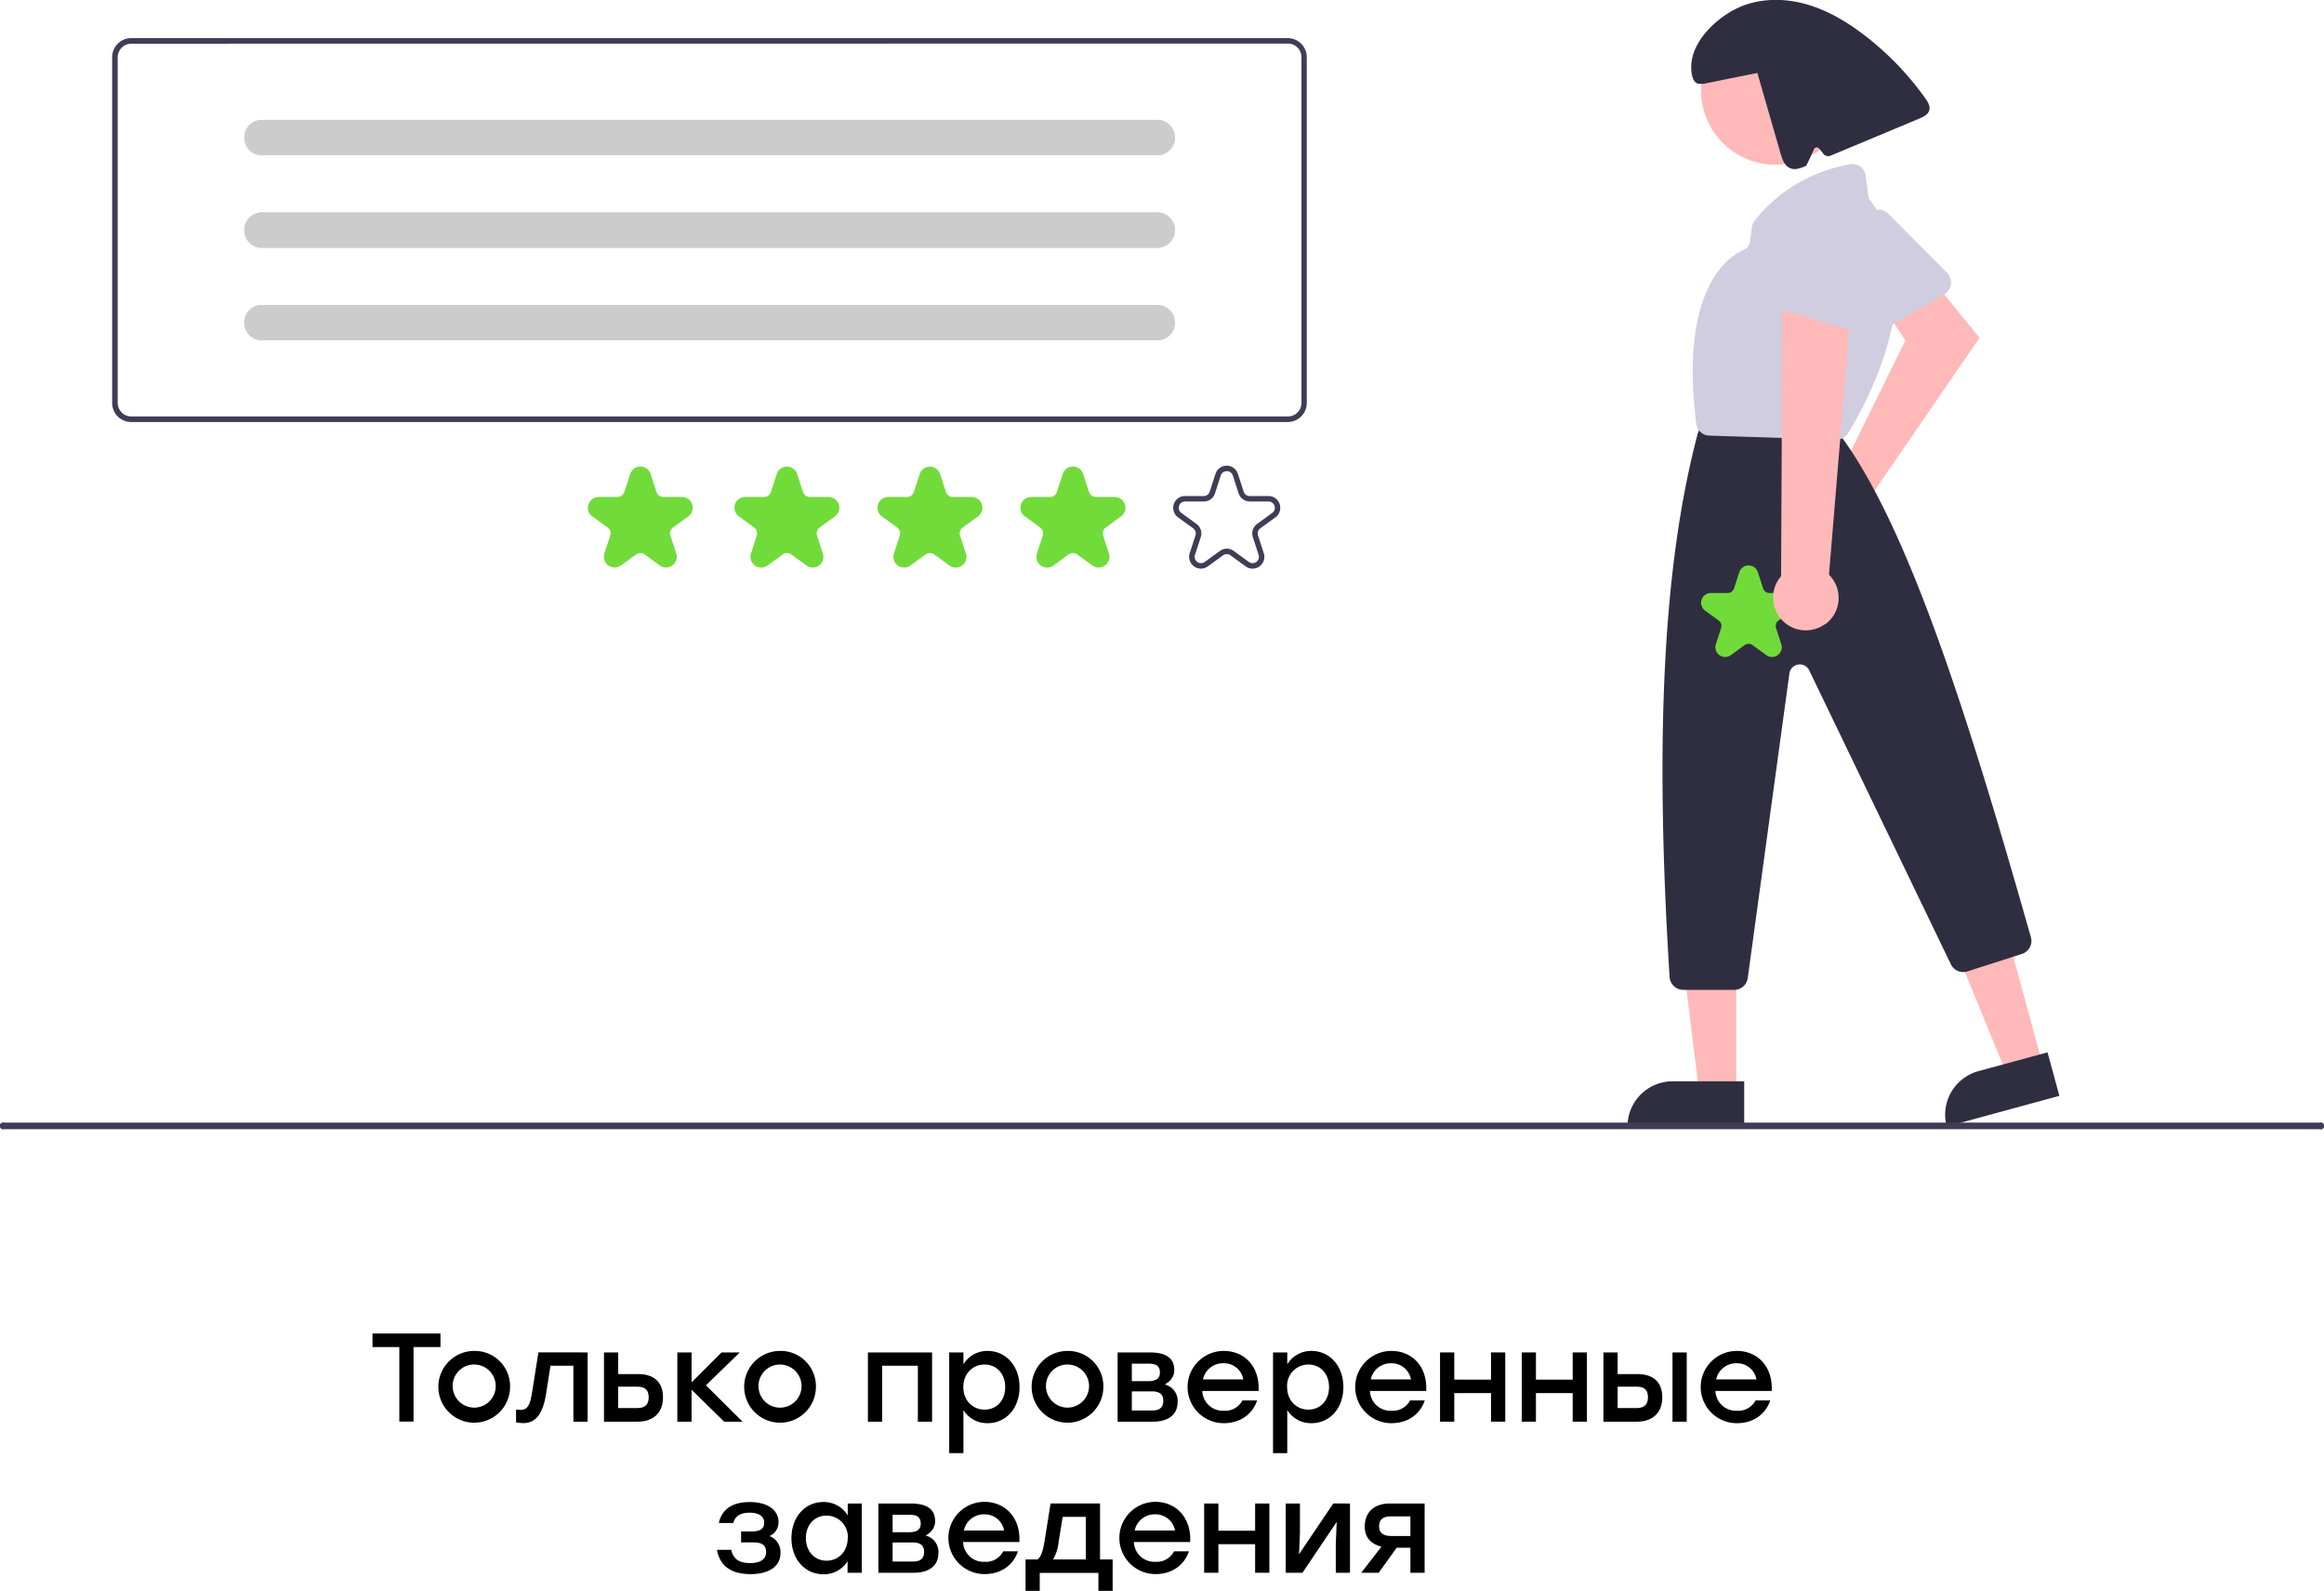 <svg id="Layer_2" data-name="Layer 2" xmlns="http://www.w3.org/2000/svg" viewBox="0 0 664.74 454.87"><defs><style>.cls-1{fill:#ffb9b9;}.cls-2{fill:#d0cde1;}.cls-3{fill:#2f2e41;}.cls-4{fill:#71db3a;}.cls-5{fill:#3f3d56;}.cls-6{fill:#ccc;}</style></defs><path class="cls-1" d="M5431.53,2636a8.52,8.52,0,0,1,1.4-.3l19-38.56-5.8-8.69,12-10.45,15,18.4L5442.49,2641a9.1,9.1,0,1,1-12-4.59,9.58,9.58,0,0,1,1.06-.39Z" transform="translate(-4906.92 -2499.8)"/><path class="cls-2" d="M5463.92,2583.3a3.93,3.93,0,0,1-.88.7l-19.42,11.25a3.89,3.89,0,0,1-5.32-1.41l-.16-.29-9.44-20a3.88,3.88,0,0,1,1.33-4.89l12-8.19a3.89,3.89,0,0,1,5,.47l16.82,16.88a3.89,3.89,0,0,1,.08,5.43Z" transform="translate(-4906.92 -2499.8)"/><polygon class="cls-1" points="584.26 304.44 574.01 307.23 558.37 269.02 573.5 264.9 584.26 304.44"/><path class="cls-3" d="M5472.81,2806.09l19.77-5.37h0l3.39,12.44h0l-32.22,8.77h0A12.91,12.91,0,0,1,5472.81,2806.09Z" transform="translate(-4906.92 -2499.8)"/><polygon class="cls-1" points="496.63 312.26 486 312.26 480.95 271.28 496.63 271.28 496.63 312.26"/><path class="cls-3" d="M5385.34,2809h20.48v12.9h-33.38A12.89,12.89,0,0,1,5385.34,2809Z" transform="translate(-4906.92 -2499.8)"/><circle class="cls-1" cx="507.82" cy="25.83" r="21.28"/><path class="cls-3" d="M5402.9,2782.85h-14.52a3.93,3.93,0,0,1-3.9-3.66c-4.32-68.77-1.79-118.1,8-155.24a3,3,0,0,1,.16-.48l.77-1.94a3.87,3.87,0,0,1,3.62-2.45h29.86a3.84,3.84,0,0,1,3,1.36l4.05,4.73a3.11,3.11,0,0,1,.23.28c18.28,25.5,34.67,75.35,53.65,142.35a3.89,3.89,0,0,1-2.57,4.78l-15.6,5a3.93,3.93,0,0,1-4.7-2l-40.49-84a3,3,0,0,0-5.73.91l-11.9,87A3.92,3.92,0,0,1,5402.9,2782.85Z" transform="translate(-4906.92 -2499.8)"/><path class="cls-2" d="M5432.24,2625.51h-.13l-36.26-1.14a3.89,3.89,0,0,1-3.75-3.43c-4.6-37.21,8-47.18,13.64-49.73a3,3,0,0,0,1.75-2.38l.49-3.9a3.82,3.82,0,0,1,.77-1.9c8.83-11.44,20.89-15.1,27.29-16.27a3.89,3.89,0,0,1,4.52,3.15.58.58,0,0,1,0,.19l.73,5.6a3.12,3.12,0,0,0,.62,1.46c18.42,24.09-2.1,59.64-6.4,66.53h0A3.9,3.9,0,0,1,5432.24,2625.51Z" transform="translate(-4906.92 -2499.8)"/><path class="cls-3" d="M5457.68,2528a84.65,84.65,0,0,0-16.9-17.69c-5.37-4.2-11.35-7.78-17.95-9.5s-13.88-1.42-19.9,1.78-12.24,9.55-12.27,16.37c0,2.19.54,5.15,2.7,4.77l.62.08,15.6-3.15,6.65,23.06c.47,1.62,1.09,3.43,2.63,4.13s3.12,0,4.59-.58c.24-.1,2.31-4.75,2.31-4.75a.87.87,0,0,1,1.11-.52,1,1,0,0,1,.39.27l1.23,1.54a1.75,1.75,0,0,0,2,.52l25.44-10.63c1.17-.49,2.48-1.12,2.82-2.35S5458.38,2529,5457.68,2528Z" transform="translate(-4906.92 -2499.8)"/><path class="cls-4" d="M5413.78,2687.67a2.78,2.78,0,0,1-1.64-.54l-3.94-2.86a1.92,1.92,0,0,0-2.26,0l-3.94,2.86a2.78,2.78,0,0,1-3.89-.61,2.82,2.82,0,0,1-.4-2.5l1.51-4.64a1.89,1.89,0,0,0-.7-2.14l-3.94-2.87a2.79,2.79,0,0,1,1.64-5h4.87a1.91,1.91,0,0,0,1.83-1.32l1.5-4.64a2.79,2.79,0,0,1,5.3,0l1.51,4.64a1.89,1.89,0,0,0,1.82,1.32h4.88a2.79,2.79,0,0,1,1.63,5l-3.94,2.87a1.89,1.89,0,0,0-.7,2.14l1.51,4.64a2.8,2.8,0,0,1-2.65,3.65Z" transform="translate(-4906.92 -2499.8)"/><path class="cls-1" d="M5428.85,2678.4a9.3,9.3,0,0,0,2.28-13,9.82,9.82,0,0,0-1.06-1.26l6.74-81.34-20.06,2.76-.38,79a9.36,9.36,0,0,0,12.48,13.77Z" transform="translate(-4906.92 -2499.8)"/><path class="cls-2" d="M5438.12,2594.55a3.77,3.77,0,0,1-1.11-.16l-21.53-6.33a3.89,3.89,0,0,1-2.64-4.84c0-.1.06-.21.1-.31l8-20.58a3.88,3.88,0,0,1,4.47-2.4l14.22,3.09a3.9,3.9,0,0,1,3.07,3.92l-.66,23.82a3.89,3.89,0,0,1-3.89,3.79Z" transform="translate(-4906.92 -2499.8)"/><path class="cls-5" d="M5275.29,2620.48h-330.8A5.45,5.45,0,0,1,4939,2615v-98.85a5.45,5.45,0,0,1,5.45-5.45h330.8a5.46,5.46,0,0,1,5.45,5.45V2615A5.46,5.46,0,0,1,5275.29,2620.48Zm-330.8-108.19a3.9,3.9,0,0,0-3.9,3.89V2615a3.9,3.9,0,0,0,3.9,3.89h330.8a3.89,3.89,0,0,0,3.89-3.89v-98.85a3.89,3.89,0,0,0-3.89-3.89Z" transform="translate(-4906.92 -2499.8)"/><path class="cls-4" d="M5097.47,2662.1a3.05,3.05,0,0,1-1.8-.59l-4.34-3.16a2.1,2.1,0,0,0-2.48,0l-4.34,3.16a3.07,3.07,0,0,1-4.72-3.43l1.66-5.1a2.09,2.09,0,0,0-.76-2.36l-4.34-3.16a3.06,3.06,0,0,1,1.8-5.54h5.36a2.11,2.11,0,0,0,2-1.46l1.66-5.1a3.06,3.06,0,0,1,3.86-2,3.12,3.12,0,0,1,2,2l1.65,5.1a2.12,2.12,0,0,0,2,1.46H5102a3.06,3.06,0,0,1,1.8,5.54l-4.34,3.16a2.08,2.08,0,0,0-.77,2.36l1.66,5.1a3.08,3.08,0,0,1-2.92,4Z" transform="translate(-4906.92 -2499.8)"/><path class="cls-4" d="M5139.4,2662.1a3.05,3.05,0,0,1-1.8-.59l-4.34-3.16a2.1,2.1,0,0,0-2.48,0l-4.34,3.16a3.07,3.07,0,0,1-4.72-3.43l1.66-5.1a2.11,2.11,0,0,0-.77-2.36l-4.34-3.16a3.06,3.06,0,0,1,1.8-5.54h5.37a2.1,2.1,0,0,0,2-1.46l1.66-5.1a3.06,3.06,0,0,1,5.83,0l1.66,5.1a2.11,2.11,0,0,0,2,1.46H5144A3.07,3.07,0,0,1,5147,2645a3,3,0,0,1-1.27,2.47l-4.34,3.16a2.09,2.09,0,0,0-.76,2.36l1.65,5.1a3,3,0,0,1-1.11,3.43A3.05,3.05,0,0,1,5139.4,2662.1Z" transform="translate(-4906.92 -2499.8)"/><path class="cls-4" d="M5180.3,2662.1a3.05,3.05,0,0,1-1.8-.59l-4.35-3.16a2.1,2.1,0,0,0-2.48,0l-4.34,3.16a3.07,3.07,0,0,1-4.28-.68,3.1,3.1,0,0,1-.43-2.75l1.66-5.1a2.11,2.11,0,0,0-.77-2.36l-4.34-3.16a3.06,3.06,0,0,1,1.8-5.54h5.36a2.11,2.11,0,0,0,2-1.46l1.66-5.1a3.06,3.06,0,0,1,5.83,0l1.66,5.1a2.1,2.1,0,0,0,2,1.46h5.37a3.06,3.06,0,0,1,1.8,5.54l-4.34,3.16a2.11,2.11,0,0,0-.77,2.36l1.66,5.1a3,3,0,0,1-1.11,3.43A3.08,3.08,0,0,1,5180.3,2662.1Z" transform="translate(-4906.92 -2499.8)"/><path class="cls-4" d="M5221.19,2662.1a3.08,3.08,0,0,1-1.8-.59l-4.34-3.16a2.1,2.1,0,0,0-2.48,0l-4.34,3.16a3.06,3.06,0,0,1-4.71-3.43l1.65-5.1a2.09,2.09,0,0,0-.76-2.36l-4.34-3.16a3.06,3.06,0,0,1,1.8-5.54h5.36a2.11,2.11,0,0,0,2-1.46l1.66-5.1a3.06,3.06,0,0,1,3.86-2,3.12,3.12,0,0,1,2,2l1.65,5.1a2.12,2.12,0,0,0,2,1.46h5.37a3.06,3.06,0,0,1,1.8,5.54l-4.34,3.16a2.11,2.11,0,0,0-.77,2.36l1.66,5.1a3.08,3.08,0,0,1-2.92,4Z" transform="translate(-4906.92 -2499.8)"/><path class="cls-5" d="M5250.41,2662.4a3.38,3.38,0,0,1-3.2-4.41l1.66-5.11a1.8,1.8,0,0,0-.66-2l-4.34-3.15a3.37,3.37,0,0,1-.74-4.7,3.33,3.33,0,0,1,2.72-1.39h5.37a1.8,1.8,0,0,0,1.72-1.25l1.65-5.1a3.37,3.37,0,0,1,6.41,0l1.65,5.1a1.81,1.81,0,0,0,1.72,1.25h5.37a3.37,3.37,0,0,1,2,6.09l-4.34,3.15a1.8,1.8,0,0,0-.66,2l1.66,5.11a3.36,3.36,0,0,1-5.18,3.76l-4.34-3.15a1.79,1.79,0,0,0-2.13,0l-4.34,3.15A3.33,3.33,0,0,1,5250.41,2662.4Zm7.39-5.71a3.32,3.32,0,0,1,2,.65l4.34,3.15a1.81,1.81,0,0,0,2.79-2l-1.66-5.11a3.37,3.37,0,0,1,1.22-3.76l4.34-3.15a1.81,1.81,0,0,0-1.06-3.27h-5.37a3.37,3.37,0,0,1-3.2-2.33l-1.65-5.1a1.81,1.81,0,0,0-2.28-1.16,1.83,1.83,0,0,0-1.17,1.16l-1.65,5.1a3.36,3.36,0,0,1-3.2,2.33h-5.37a1.81,1.81,0,0,0-1.06,3.27l4.34,3.15a3.37,3.37,0,0,1,1.22,3.76l-1.66,5.11a1.81,1.81,0,0,0,2.79,2l4.34-3.15A3.33,3.33,0,0,1,5257.8,2656.69Z" transform="translate(-4906.92 -2499.8)"/><path class="cls-6" d="M4981.85,2534.08a5.06,5.06,0,0,0,0,10.12h256.08a5.06,5.06,0,0,0,0-10.12Z" transform="translate(-4906.92 -2499.8)"/><path class="cls-6" d="M4981.85,2560.54a5.06,5.06,0,0,0,0,10.12h256.08a5.06,5.06,0,0,0,0-10.12Z" transform="translate(-4906.92 -2499.8)"/><path class="cls-6" d="M4981.85,2587a5.06,5.06,0,0,0,0,10.12h256.08a5.06,5.06,0,0,0,0-10.12Z" transform="translate(-4906.92 -2499.8)"/><path class="cls-6" d="M4981.85,2534.08a5.06,5.06,0,0,0,0,10.12h256.08a5.06,5.06,0,0,0,0-10.12Z" transform="translate(-4906.92 -2499.8)"/><path class="cls-6" d="M4981.85,2560.54a5.06,5.06,0,0,0,0,10.12h256.08a5.06,5.06,0,0,0,0-10.12Z" transform="translate(-4906.92 -2499.8)"/><path class="cls-6" d="M4981.85,2587a5.06,5.06,0,0,0,0,10.12h256.08a5.06,5.06,0,0,0,0-10.12Z" transform="translate(-4906.92 -2499.8)"/><path d="M5032.91,2885h-7.7v21.31h-4.07V2885h-7.67v-3.89h19.44Z" transform="translate(-4906.92 -2499.8)"/><path d="M5052.82,2896.43a10.26,10.26,0,1,1-10.26-10.33A10.09,10.09,0,0,1,5052.82,2896.43Zm-16.42,0a6.16,6.16,0,1,0,6.16-6.44A6.12,6.12,0,0,0,5036.4,2896.43Z" transform="translate(-4906.92 -2499.8)"/><path d="M5075,2886.53v19.8h-4.07v-16h-6.55l-1.3,8.28c-1,5.9-3.16,8.13-6.55,8.13a13.71,13.71,0,0,1-2-.21v-3.67c.39,0,.79.1,1.19.1,1.9,0,2.73-1,3.34-4.71l1.87-11.74Z" transform="translate(-4906.92 -2499.8)"/><path d="M5096.56,2899.38c0,4.76-3.17,6.95-7.24,6.95h-9.64v-19.8h4.06v6.19h5.73C5093.54,2892.72,5096.56,2894.63,5096.56,2899.38Zm-4.1,0c0-1.83-.73-3.06-3.21-3.06h-5.51v6.12h5.47C5091.7,2902.44,5092.46,2901.15,5092.46,2899.38Z" transform="translate(-4906.92 -2499.8)"/><path d="M5114.05,2906.33l-9.32-9.14v9.14h-4.07v-19.8h4.07v8.57l8.57-8.57h5.22l-9.68,9.4,10.47,10.4Z" transform="translate(-4906.92 -2499.8)"/><path d="M5140.3,2896.43A10.26,10.26,0,1,1,5130,2886.1,10.09,10.09,0,0,1,5140.3,2896.43Zm-16.42,0A6.16,6.16,0,1,0,5130,2890,6.12,6.12,0,0,0,5123.88,2896.43Z" transform="translate(-4906.92 -2499.8)"/><path d="M5173.53,2906.33h-4.07v-16h-10.22v16h-4.07v-19.8h18.36Z" transform="translate(-4906.92 -2499.8)"/><path d="M5198.54,2896.43c0,6.05-3.85,10.33-9.14,10.33a8,8,0,0,1-6.91-3.74v12.31h-4.07v-28.8h4.07v3.39a8,8,0,0,1,6.95-3.82C5194.62,2886.1,5198.54,2890.39,5198.54,2896.43Zm-4.1,0c0-3.78-2.45-6.44-5.9-6.44s-6.08,2.66-6.08,6.44,2.62,6.45,6.08,6.45S5194.44,2900.25,5194.44,2896.43Z" transform="translate(-4906.92 -2499.8)"/><path d="M5222.52,2896.43a10.26,10.26,0,1,1-10.26-10.33A10.09,10.09,0,0,1,5222.52,2896.43Zm-16.41,0a6.16,6.16,0,1,0,6.15-6.44A6.12,6.12,0,0,0,5206.11,2896.43Z" transform="translate(-4906.92 -2499.8)"/><path d="M5243.76,2900.64c0,3.75-2.7,5.69-7.09,5.69h-10.08v-19.8h9.21c4.29,0,7,1.37,7,5,0,2-1.08,3.2-2.7,4.17A4.79,4.79,0,0,1,5243.76,2900.64Zm-8.28-10.9h-4.82v5h4.75c2.45,0,3.28-1,3.28-2.41C5238.69,2890.71,5238,2889.74,5235.48,2889.74Zm4.18,10.58c0-1.62-.87-2.66-3.28-2.66h-5.72v5.47h5.76C5238.94,2903.13,5239.66,2902,5239.66,2900.32Z" transform="translate(-4906.92 -2499.8)"/><path d="M5266.91,2897.55h-16.09a5.86,5.86,0,0,0,6.19,5.65,5.55,5.55,0,0,0,5.29-2.95h4.21c-1.55,4.43-5.33,6.51-9.54,6.51a10.33,10.33,0,0,1-.07-20.66C5263.27,2886.1,5267.3,2891,5266.91,2897.55Zm-15.88-3.31h11.52a5.6,5.6,0,0,0-5.65-4.61A5.85,5.85,0,0,0,5251,2894.24Z" transform="translate(-4906.92 -2499.8)"/><path d="M5291.17,2896.43c0,6.05-3.85,10.33-9.14,10.33a8,8,0,0,1-6.91-3.74v12.31h-4.07v-28.8h4.07v3.39a8,8,0,0,1,6.94-3.82C5287.25,2886.1,5291.17,2890.39,5291.17,2896.43Zm-4.1,0c0-3.78-2.45-6.44-5.91-6.44a6.08,6.08,0,0,0-6.08,6.44c0,3.82,2.63,6.45,6.08,6.45S5287.07,2900.25,5287.07,2896.43Z" transform="translate(-4906.92 -2499.8)"/><path d="M5314.86,2897.55h-16.09a5.86,5.86,0,0,0,6.19,5.65,5.54,5.54,0,0,0,5.29-2.95h4.21c-1.54,4.43-5.32,6.51-9.54,6.51a10.33,10.33,0,0,1-.07-20.66C5311.22,2886.1,5315.26,2891,5314.86,2897.55Zm-15.87-3.31h11.51a5.6,5.6,0,0,0-5.65-4.61A5.83,5.83,0,0,0,5299,2894.24Z" transform="translate(-4906.92 -2499.8)"/><path d="M5337.47,2886.53v19.8h-4.07v-8.17h-10.51v8.17h-4.07v-19.8h4.07v7.78h10.51v-7.78Z" transform="translate(-4906.92 -2499.8)"/><path d="M5360.83,2886.53v19.8h-4.07v-8.17h-10.51v8.17h-4.06v-19.8h4.06v7.78h10.51v-7.78Z" transform="translate(-4906.92 -2499.8)"/><path d="M5382.39,2899.38c0,4.76-3.16,6.95-7.23,6.95h-9.61v-19.8h4.07v6.19h5.68C5379.37,2892.72,5382.39,2894.63,5382.39,2899.38Zm-4.1,0c0-1.83-.72-3.06-3.2-3.06h-5.47v6.12h5.4C5377.5,2902.44,5378.29,2901.15,5378.29,2899.38Zm11.09-12.85v19.8h-4.07v-19.8Z" transform="translate(-4906.92 -2499.8)"/><path d="M5413.68,2897.55h-16.09a5.86,5.86,0,0,0,6.19,5.65,5.56,5.56,0,0,0,5.29-2.95h4.21c-1.55,4.43-5.32,6.51-9.54,6.51a10.33,10.33,0,0,1-.07-20.66C5410,2886.1,5414.07,2891,5413.68,2897.55Zm-15.88-3.31h11.52a5.6,5.6,0,0,0-5.65-4.61A5.85,5.85,0,0,0,5397.8,2894.24Z" transform="translate(-4906.92 -2499.8)"/><path d="M5130.16,2943.92c0,3.81-3.34,6-8.53,6-6.19,0-8.89-2.84-9.64-6.94h4.1c.58,2.73,2.34,3.78,5.44,3.78s4.53-1.26,4.53-3.17c0-1.37-.65-2.74-3.49-2.74h-3.67v-3.13h3c2.77,0,3.6-1,3.6-2.45,0-1.62-1.12-2.91-4.21-2.91-2.13,0-4.07.68-4.61,2.95h-4.14c.72-3.46,3.31-6,8.82-6,5,0,8.24,2.2,8.24,5.73a4.23,4.23,0,0,1-2.59,4A4.88,4.88,0,0,1,5130.16,2943.92Z" transform="translate(-4906.92 -2499.8)"/><path d="M5153.42,2929.73v19.8h-4.07v-3.31a7.9,7.9,0,0,1-6.91,3.74c-5.29,0-9.14-4.28-9.14-10.33s3.92-10.33,9.1-10.33a8,8,0,0,1,7,3.82v-3.39Zm-4,9.9a6.08,6.08,0,0,0-6.09-6.44c-3.45,0-5.9,2.66-5.9,6.44s2.48,6.45,5.9,6.45S5149.39,2943.45,5149.39,2939.63Z" transform="translate(-4906.92 -2499.8)"/><path d="M5175.34,2943.84c0,3.75-2.7,5.69-7.09,5.69h-10.08v-19.8h9.22c4.28,0,7,1.37,7,5,0,2-1.08,3.2-2.7,4.17A4.79,4.79,0,0,1,5175.34,2943.84Zm-8.28-10.9h-4.82v5H5167c2.45,0,3.28-1,3.28-2.41C5170.27,2933.91,5169.55,2932.94,5167.06,2932.94Zm4.18,10.58c0-1.62-.86-2.66-3.28-2.66h-5.72v5.47H5168C5170.52,2946.33,5171.24,2945.18,5171.24,2943.52Z" transform="translate(-4906.92 -2499.8)"/><path d="M5198.49,2940.75H5182.4a5.86,5.86,0,0,0,6.19,5.65,5.54,5.54,0,0,0,5.29-3h4.21c-1.54,4.43-5.32,6.51-9.53,6.51a10.33,10.33,0,0,1-.08-20.66C5194.86,2929.3,5198.89,2934.23,5198.49,2940.75Zm-15.87-3.31h11.51a5.6,5.6,0,0,0-5.65-4.61A5.83,5.83,0,0,0,5182.62,2937.44Z" transform="translate(-4906.92 -2499.8)"/><path d="M5225.17,2945.72v9h-4.07v-5.15h-16.78v5.15h-4.06v-9h3.45c.9-.69,1.48-2.2,1.95-5l1.76-11h14.15v16Zm-7.67,0v-12.17h-6.62l-1.19,7.34a12,12,0,0,1-1.55,4.83Z" transform="translate(-4906.92 -2499.8)"/><path d="M5247.34,2940.75h-16.09a5.87,5.87,0,0,0,6.19,5.65,5.54,5.54,0,0,0,5.29-3H5247c-1.55,4.43-5.33,6.51-9.54,6.51a10.33,10.33,0,0,1-.07-20.66C5243.71,2929.3,5247.74,2934.23,5247.34,2940.75Zm-15.87-3.31H5243a5.61,5.61,0,0,0-5.65-4.61A5.84,5.84,0,0,0,5231.47,2937.44Z" transform="translate(-4906.92 -2499.8)"/><path d="M5270,2929.73v19.8h-4.07v-8.17h-10.51v8.17h-4.07v-19.8h4.07v7.78h10.51v-7.78Z" transform="translate(-4906.92 -2499.8)"/><path d="M5293.06,2929.73v19.8H5289v-8.28l.26-6.26-9.79,14.54h-4.79v-19.8h4.07V2938l-.26,6.23,9.79-14.51Z" transform="translate(-4906.92 -2499.8)"/><path d="M5314.41,2929.73v19.8h-4.07v-7.16h-3.92l-5.15,7.16h-5l5.79-7.45c-2.73-.68-4.78-2.41-4.78-5.72,0-4.57,3.13-6.63,7.19-6.63Zm-4.07,9.29v-5.61h-5.65c-2.52,0-3.31,1.22-3.31,2.88s1,2.73,3.42,2.73Z" transform="translate(-4906.92 -2499.8)"/><path class="cls-5" d="M5570.43,2822.71H4908.15a1,1,0,1,1,0-1.91h662.28a1,1,0,1,1,0,1.91Z" transform="translate(-4906.92 -2499.8)"/></svg>